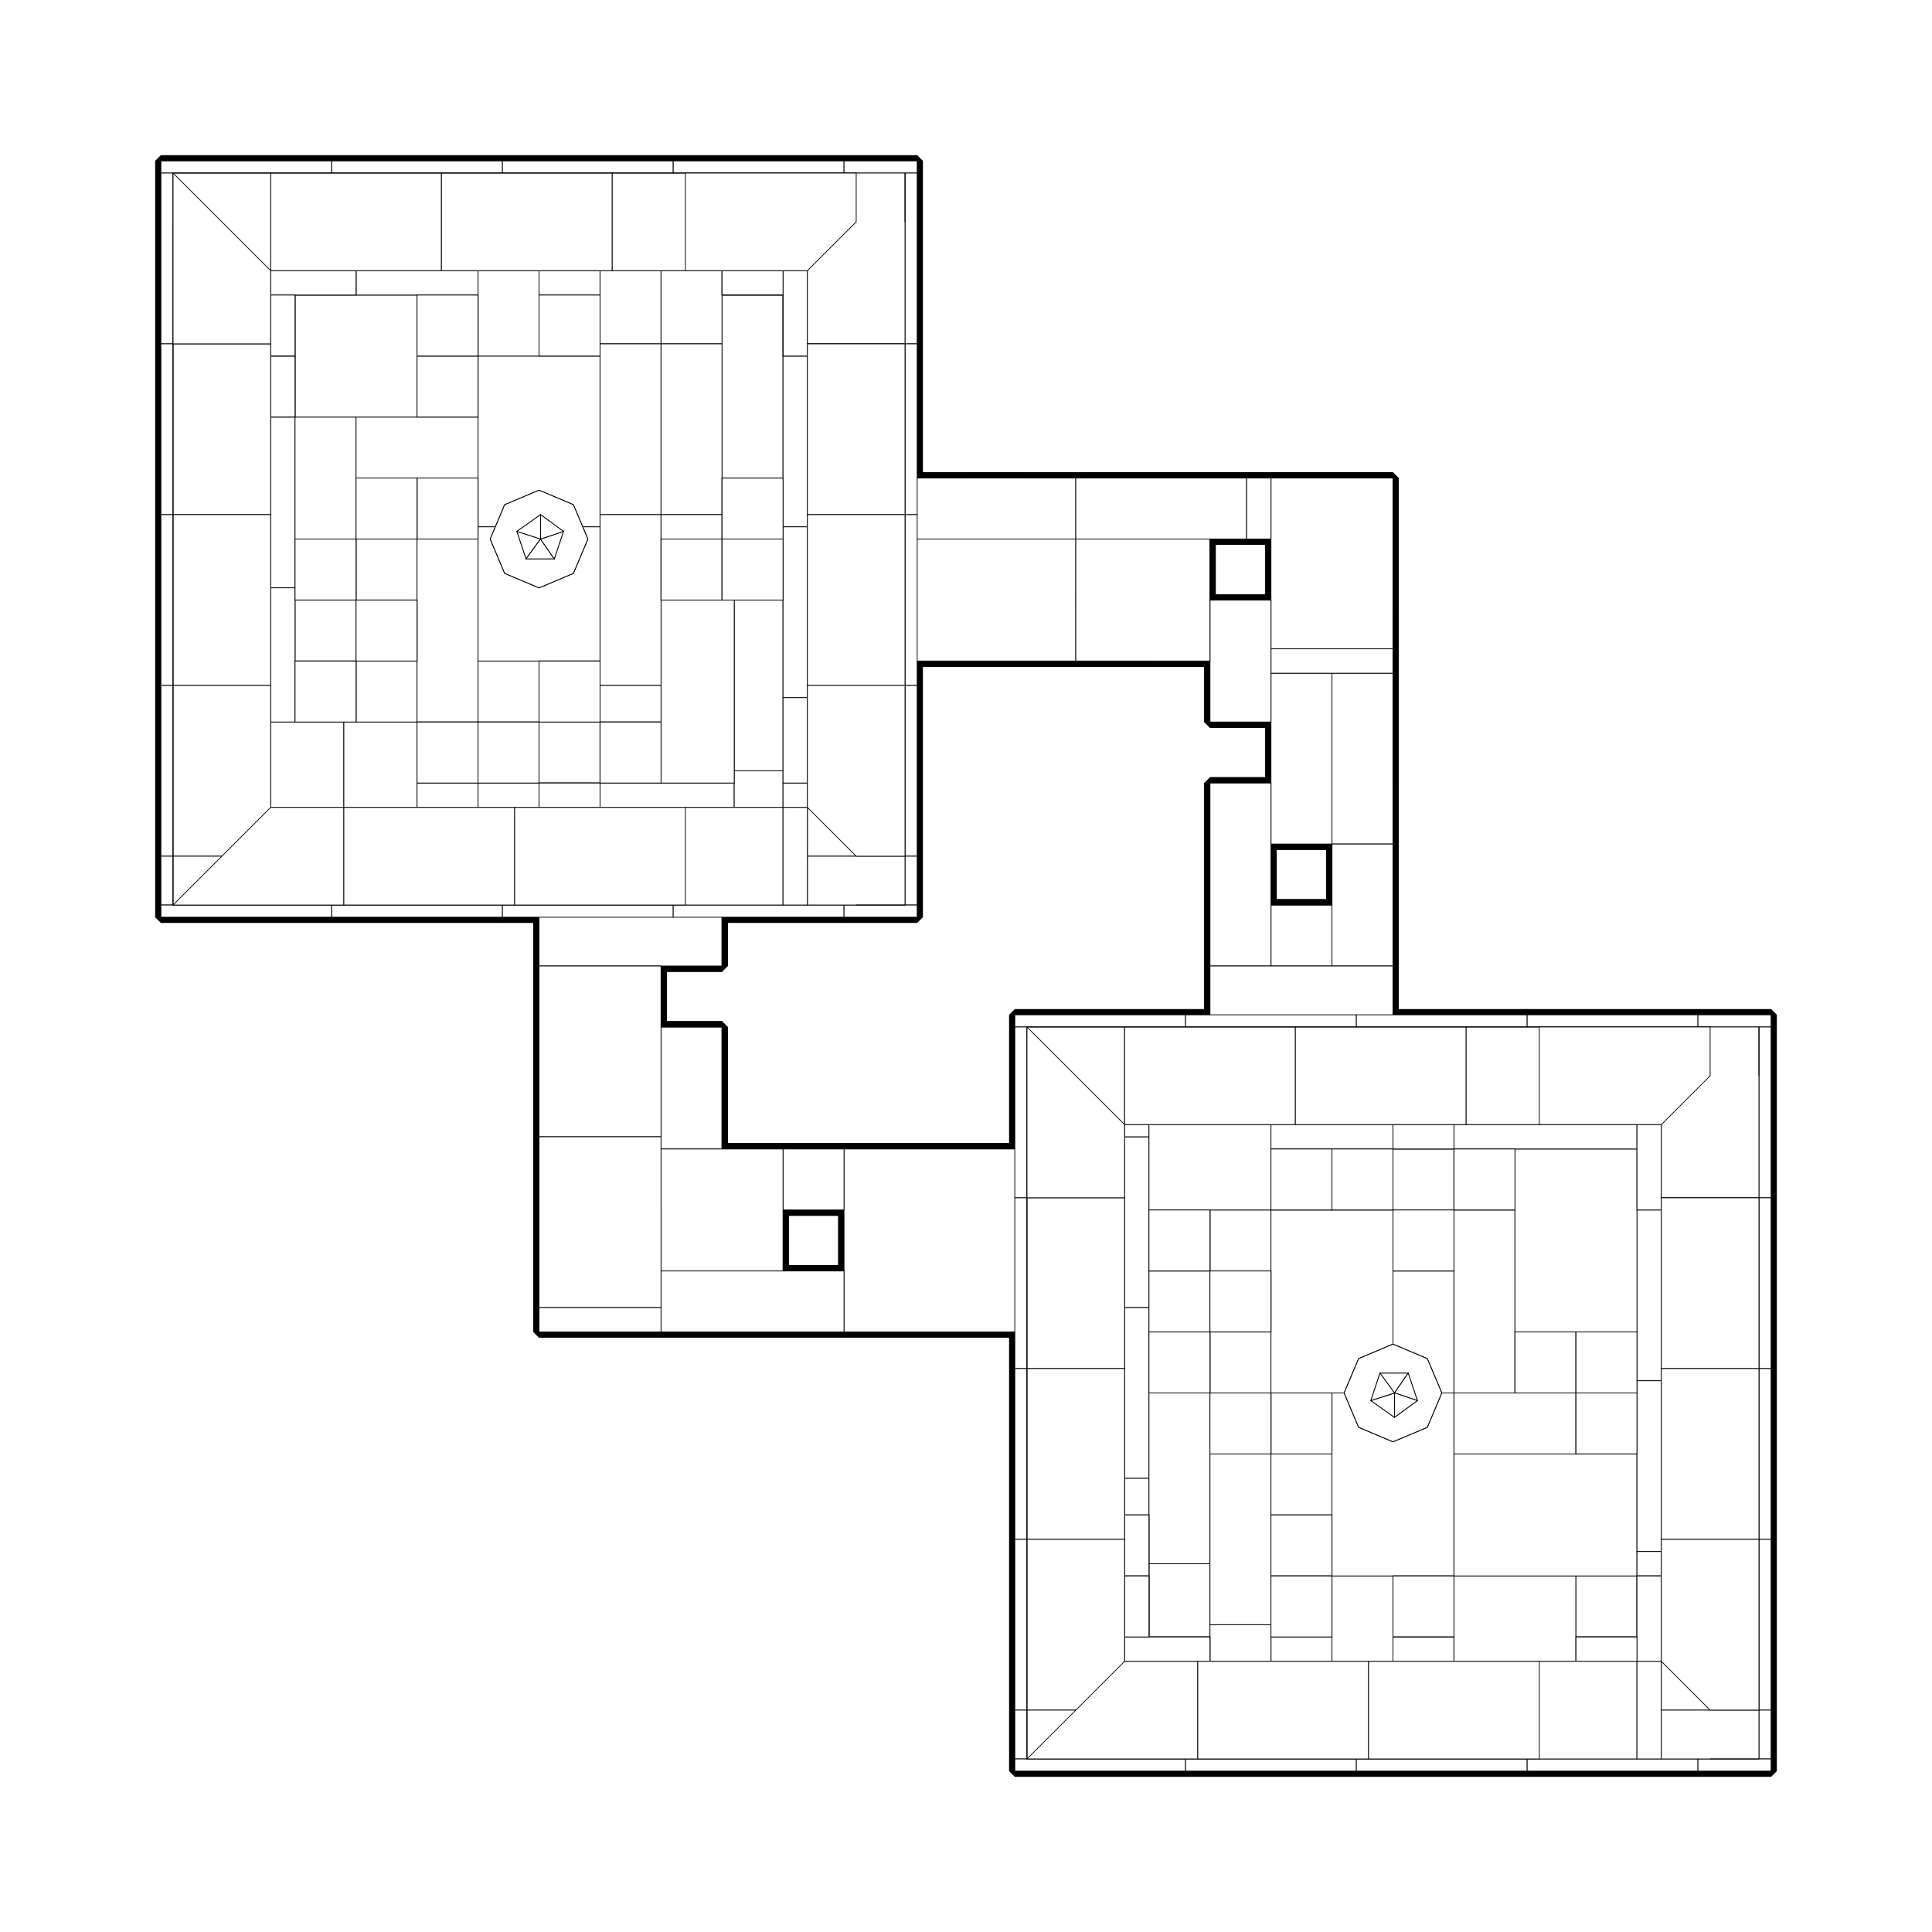 <?xml version="1.0" encoding="utf-8" ?>
<svg baseProfile="tiny" height="100%" version="1.2" viewBox="-387.0 -2147.0 2534.0 2534.0" width="100%" xmlns="http://www.w3.org/2000/svg" xmlns:ev="http://www.w3.org/2001/xml-events" xmlns:xlink="http://www.w3.org/1999/xlink"><defs><g id="bsp_ref"><polygon points="-160,-1184 -160,-960 -160,-960 -160,-1184" /><polygon points="-160,-1408 -160,-1376 -160,-1200 -160,-1184 -160,-1184 -160,-1408" /><polygon points="-160,-1632 -160,-1600 -160,-1408 -160,-1408 -160,-1632" /><polygon points="-160,-1856 -160,-1840 -160,-1632 -160,-1632 -160,-1856" /><polygon points="544,-1920 480,-1920 400,-1920 320,-1920 320,-1920 464,-1920 544,-1920" /><polygon points="1920,-560 1920,-560 1920,-560 1920,-512 1920,-368 1920,-368" /><polygon points="1920,-560 1920,-640 1920,-640 1920,-560" /><polygon points="1744,160 1840,160 1840,160 1792,160 1664,160 1664,160" /><polygon points="1184,160 1360,160 1360,160 1344,160 1120,160 1120,160 1120,160" /><polygon points="960,-240 960,-384 964,-384 1040,-384 1040,-208 1040,-160 960,-160" /><polygon points="1040,-160 1040,80 960,80 960,-64 960,-160" /><polygon points="320,-480 320,-640 400,-640 400,-560 400,-480" /><polygon points="480,-640 560,-640 560,-560 480,-560 400,-560 400,-640" /><polygon points="640,-640 640,-560 640,-480 560,-480 560,-560 560,-640" /><polygon points="400,-720 400,-880 480,-880 480,-800 480,-720" /><polygon points="480,-720 480,-800 560,-800 560,-720" /><polygon points="544,-400 320,-400 320,-480 400,-480 480,-480 544,-480" /><polygon points="768,-400 544,-400 544,-480 560,-480 640,-480 720,-480 768,-480" /><polygon points="800,-480 800,-400 768,-400 768,-480" /><polygon points="800,-480 800,-560 880,-560 960,-560 960,-480" /><polygon points="720,-640 880,-640 880,-560 800,-560 720,-560 640,-560 640,-640" /><polygon points="960,-480 960,-560 960,-640 964,-640 964,-432 964,-400 960,-400" /><polygon points="1040,-656 1120,-656 1120,-560 1120,-480 1120,-432 1040,-432" /><polygon points="1120,-432 1120,-400 1120,-320 1120,-208 1040,-208 1040,-384 1040,-432" /><polygon points="1120,-208 1120,-160 1040,-160 1040,-208" /><polygon points="964,-640 964,-656 1040,-656 1040,-432 964,-432" /><polygon points="1040,-432 1040,-384 964,-384 964,-400 964,-432" /><polygon points="1120,-796 1120,-656 1040,-656 964,-656 960,-656 960,-800 1120,-800" /><polygon points="1184,160 1120,160 960,160 960,80 1040,80 1184,80" /><polygon points="1200,80 1280,80 1360,80 1360,160 1184,160 1184,80" /><polygon points="1360,0 1360,80 1280,80 1280,0" /><polygon points="1440,-80 1440,0 1440,80 1360,80 1360,0 1360,-80" /><polygon points="1440,80 1440,0 1520,0 1520,80 1520,160 1440,160" /><polygon points="1120,-160 1120,-208 1120,-320 1200,-320 1200,-240 1200,-96 1120,-96" /><polygon points="1200,-96 1200,-16 1200,0 1120,0 1120,-96" /><polygon points="1200,-96 1200,-240 1280,-240 1280,-160 1280,-80 1280,-16 1200,-16" /><polygon points="1280,-16 1280,0 1280,80 1200,80 1200,0 1200,-16" /><polygon points="1360,-240 1360,-160 1280,-160 1280,-240" /><polygon points="1360,-160 1360,-240 1360,-320 1440,-320 1520,-320 1520,-240 1520,-80 1440,-80 1360,-80" /><polygon points="1680,-80 1680,0 1680,80 1520,80 1520,0 1520,-80" /><polygon points="1760,-80 1760,0 1680,0 1680,-80" /><polygon points="1744,160 1664,160 1520,160 1520,80 1680,80 1744,80" /><polygon points="1840,80 1840,160 1744,160 1744,80" /><polygon points="1920,-80 1920,80 1840,80 1840,-80" /><polygon points="1680,-80 1520,-80 1520,-240 1680,-240 1760,-240 1760,-112 1760,-80" /><polygon points="1600,-320 1680,-320 1680,-240 1520,-240 1520,-320" /><polygon points="1280,-400 1280,-320 1200,-320 1200,-400" /><polygon points="1120,-400 1120,-432 1120,-480 1200,-480 1200,-400" /><polygon points="1280,-560 1280,-480 1200,-480 1200,-560" /><polygon points="1184,-796 1200,-796 1280,-796 1280,-640 1280,-560 1200,-560 1120,-560 1120,-656 1120,-796" /><polygon points="1184,-800 1184,-796 1120,-796 1120,-800" /><polygon points="1360,-560 1440,-560 1440,-480 1440,-320 1360,-320 1280,-320 1280,-400 1280,-480 1280,-560" /><polygon points="1440,-796 1440,-720 1440,-640 1360,-640 1280,-640 1280,-796" /><polygon points="1280,-800 1360,-800 1440,-800 1440,-796 1280,-796 1200,-796 1200,-800" /><polygon points="1440,-320 1440,-480 1520,-480 1520,-320" /><polygon points="1440,-560 1440,-640 1520,-640 1520,-560" /><polygon points="1440,-720 1440,-796 1456,-796 1520,-796 1520,-720" /><polygon points="1600,-560 1600,-400 1600,-320 1520,-320 1520,-480 1520,-560" /><polygon points="1760,-400 1760,-560 1840,-560 1920,-560 1920,-368 1920,-336 1760,-336" /><polygon points="1920,-336 1920,-144 1920,-112 1760,-112 1760,-240 1760,-320 1760,-336" /><polygon points="1920,-112 1920,-80 1840,-80 1760,-80 1760,-112" /><polygon points="1600,-560 1600,-640 1760,-640 1760,-560 1760,-400 1600,-400" /><polygon points="1680,-796 1520,-796 1456,-796 1456,-800 1520,-800 1680,-800" /><polygon points="1760,-800 1760,-796 1680,-796 1680,-800" /><polygon points="1680,-796 1760,-796 1760,-720 1760,-640 1600,-640 1520,-640 1520,-720 1520,-796" /><polygon points="1840,-720 1840,-640 1840,-560 1760,-560 1760,-640 1760,-720" /><polygon points="1920,-640 1920,-560 1840,-560 1840,-640" /><polygon points="-160,-1184 -160,-1200 0,-1200 64,-1200 64,-960 -160,-960" /><polygon points="64,-1200 80,-1200 160,-1200 160,-1120 160,-960 64,-960" /><polygon points="160,-1280 160,-1200 80,-1200 80,-1280" /><polygon points="80,-1360 80,-1280 0,-1280 0,-1360" /><polygon points="160,-1440 160,-1360 80,-1360 80,-1440" /><polygon points="160,-1120 240,-1120 240,-964 240,-960 160,-960" /><polygon points="240,-1440 240,-1280 240,-1200 160,-1200 160,-1280 160,-1360 160,-1440" /><polygon points="240,-964 304,-964 304,-960 240,-960" /><polygon points="240,-1120 320,-1120 320,-1040 320,-964 304,-964 240,-964" /><polygon points="320,-960 320,-964 320,-1040 400,-1040 400,-964 400,-880 320,-880" /><polygon points="560,-960 560,-880 480,-880 400,-880 400,-964 560,-964" /><polygon points="480,-1120 576,-1120 576,-964 560,-964 400,-964 400,-1040 400,-1120" /><polygon points="240,-1200 240,-1280 320,-1280 320,-1200" /><polygon points="400,-1200 400,-1120 320,-1120 320,-1200" /><polygon points="576,-1360 640,-1360 640,-1232 640,-1136 576,-1136" /><polygon points="640,-1136 640,-1120 640,-1040 640,-960 576,-960 576,-964 576,-1120 576,-1136" /><polygon points="576,-1360 576,-1136 576,-1120 480,-1120 480,-1200 480,-1248 480,-1360" /><polygon points="-160,-1408 -160,-1600 -80,-1600 0,-1600 0,-1440 0,-1376 -160,-1376" /><polygon points="0,-1376 0,-1360 0,-1280 0,-1200 -160,-1200 -160,-1376" /><polygon points="80,-1600 80,-1520 80,-1440 0,-1440 0,-1600" /><polygon points="160,-1600 240,-1600 240,-1520 160,-1520 80,-1520 80,-1600" /><polygon points="0,-1680 0,-1760 80,-1760 160,-1760 160,-1680 160,-1600 80,-1600 0,-1600" /><polygon points="-160,-1632 -160,-1840 -80,-1840 -80,-1760 -80,-1680 -80,-1600 -160,-1600" /><polygon points="240,-1840 240,-1760 160,-1760 80,-1760 80,-1840" /><polygon points="-80,-1840 -160,-1840 -160,-1856 -160,-1920 64,-1920 64,-1840" /><polygon points="64,-1920 240,-1920 240,-1840 80,-1840 64,-1840" /><polygon points="240,-1520 240,-1600 240,-1680 320,-1680 400,-1680 400,-1472 400,-1456 240,-1456" /><polygon points="400,-1456 400,-1280 320,-1280 240,-1280 240,-1440 240,-1456" /><polygon points="240,-1680 240,-1760 240,-1840 320,-1840 320,-1760 320,-1680" /><polygon points="320,-1840 320,-1920 400,-1920 400,-1760 320,-1760" /><polygon points="560,-1696 560,-1760 640,-1760 640,-1680 640,-1520 560,-1520" /><polygon points="400,-1760 400,-1920 480,-1920 480,-1696 400,-1696" /><polygon points="480,-1696 480,-1472 400,-1472 400,-1680 400,-1696" /><polygon points="480,-1472 480,-1440 480,-1360 480,-1248 400,-1248 400,-1280 400,-1456 400,-1472" /><polygon points="480,-1248 480,-1200 400,-1200 400,-1248" /><polygon points="480,-1920 544,-1920 560,-1920 560,-1840 560,-1760 560,-1696 480,-1696" /><polygon points="560,-1696 560,-1520 560,-1472 480,-1472 480,-1696" /><polygon points="560,-1472 560,-1440 480,-1440 480,-1472" /><polygon points="720,-1120 720,-1040 640,-1040 640,-1120" /><polygon points="800,-1264 800,-1120 796,-1120 796,-1232 796,-1264" /><polygon points="800,-1440 960,-1440 960,-1360 960,-1280 800,-1280 796,-1280 796,-1440" /><polygon points="1040,-1360 1040,-1280 960,-1280 960,-1360" /><polygon points="1200,-880 1200,-1120 1280,-1120 1280,-1040 1280,-960 1280,-880" /><polygon points="1280,-880 1280,-960 1360,-960 1360,-880" /><polygon points="1360,-880 1360,-960 1360,-1040 1440,-1040 1440,-880 1440,-800 1360,-800" /><polygon points="1280,-1040 1280,-1120 1360,-1120 1360,-1040" /><polygon points="1120,-1440 1120,-1280 1040,-1280 1040,-1360 1040,-1440" /><polygon points="1280,-1280 1360,-1280 1360,-1200 1280,-1200 1200,-1200 1200,-1280" /><polygon points="1360,-1120 1360,-1200 1440,-1200 1440,-1120" /><polygon points="1360,-1440 1360,-1360 1360,-1280 1280,-1280 1280,-1360 1280,-1440" /><polygon points="1440,-1360 1440,-1280 1360,-1280 1360,-1360" /><polygon points="800,-1520 800,-1440 796,-1440 796,-1456 796,-1520" /><polygon points="640,-1520 640,-1680 720,-1680 796,-1680 796,-1536 796,-1520 796,-1456 640,-1456" /><polygon points="796,-1456 796,-1440 796,-1280 796,-1264 796,-1232 640,-1232 640,-1360 640,-1456" /><polygon points="796,-1232 796,-1120 720,-1120 640,-1120 640,-1136 640,-1232" /><polygon points="800,-1680 800,-1536 796,-1536 796,-1680" /><polygon points="800,-1840 800,-1760 800,-1680 796,-1680 720,-1680 720,-1840" /><polygon points="640,-1920 720,-1920 720,-1840 560,-1840 560,-1920" /><polygon points="1264,-1440 1120,-1440 1040,-1440 1040,-1520 1264,-1520" /><polygon points="1440,-1520 1440,-1440 1360,-1440 1280,-1440 1264,-1440 1264,-1520" /><polygon points="1760,-320 1760,-240 1760,-240 1760,-320" /><polygon points="720,-1680 720,-1680 720,-1840 720,-1840" /><polygon points="800,-1840 800,-1840 800,-1840 800,-1760 800,-1760" /><polygon points="720,-1840 720,-1840 640,-1840 560,-1840 560,-1840" /><polygon points="240,-1680 240,-1600 240,-1600 240,-1680 240,-1760 240,-1760" /><polygon points="-80,-1760 -80,-1840 -80,-1840 -80,-1760" /><polygon points="64,-1840 80,-1840 80,-1840 -80,-1840 -80,-1840" /><polygon points="0,-1600 0,-1600 0,-1680 0,-1680" /><polygon points="1264,-1520 1040,-1520 1040,-1520 1248,-1520 1264,-1520" /><polygon points="1440,-1280 1440,-1360 1440,-1360 1440,-1280" /><polygon points="1440,-1040 1440,-1040 1440,-1040 1440,-880 1440,-880" /><polygon points="1264,-1440 1280,-1440 1280,-1440 1200,-1440 1120,-1440 1120,-1440" /><polygon points="1040,-1280 1120,-1280 1120,-1280 1040,-1280" /><polygon points="1120,-1440 1120,-1440 1120,-1280 1120,-1280" /><polygon points="1200,-1200 1200,-1200 1200,-1280 1200,-1280 1200,-1280" /><polygon points="960,-1280 1040,-1280 1040,-1280 1040,-1280 1024,-1280 800,-1280 800,-1280" /><polygon points="640,-1456 640,-1360 640,-1360 640,-1440 640,-1520 640,-1520" /><polygon points="576,-1360 480,-1360 480,-1360 560,-1360 640,-1360 640,-1360" /><polygon points="320,-880 320,-880 320,-944 320,-960 320,-960" /><polygon points="304,-960 304,-960 304,-960 240,-960 240,-960" /><polygon points="1456,-800 1456,-796 1456,-796 1456,-800" /><polygon points="1456,-796 1440,-796 1440,-796 1456,-796" /><polygon points="1360,-800 1360,-800 1360,-880 1360,-880" /><polygon points="964,-384 960,-384 960,-384 964,-384" /><polygon points="800,-400 800,-400 800,-400 768,-400 768,-400" /><polygon points="720,-560 800,-560 800,-560 720,-560" /><polygon points="880,-640 720,-640 720,-640 880,-640" /><polygon points="560,-720 560,-800 560,-800 560,-720" /><polygon points="400,-720 400,-720 400,-800 400,-880 400,-880" /><polygon points="160,-1440 80,-1440 80,-1440 160,-1440 240,-1440 240,-1440" /><polygon points="160,-1520 240,-1520 240,-1520 160,-1520" /><polygon points="1280,-160 1280,-160 1280,-80 1280,-80" /><polygon points="1040,-160 1040,-160 1040,-80 1040,0 1040,80 1040,80" /><polygon points="960,-64 960,80 960,160 960,160 960,-64" /><polygon points="960,-240 960,-160 960,-64 960,-64 960,-240" /><polygon points="1520,-800 1520,-800 1744,-800 1760,-800 1760,-800 1680,-800 1520,-800" /><polygon points="796,-1536 796,-1536 800,-1536 800,-1536" /><polygon points="800,-1264 800,-1264 796,-1264 796,-1264" /><polygon points="796,-1536 796,-1536 796,-1520 796,-1520 796,-1536" /><polygon points="576,-964 576,-964 576,-960 576,-960" /><polygon points="304,-960 304,-960 304,-964 304,-964" /><polygon points="304,-964 304,-964 320,-964 320,-964" /><polygon points="960,-800 960,-800 960,-656 960,-656" /><polygon points="1184,-796 1184,-796 1184,-800 1184,-800" /><polygon points="1456,-796 1456,-796 1456,-800 1456,-800" /><polygon points="1520,-800 1520,-800 1456,-800 1456,-800" /><polygon points="1440,-796 1440,-796 1440,-796 1456,-796 1456,-796" /><polygon points="960,-656 960,-656 964,-656 964,-656" /><polygon points="960,-384 960,-384 960,-384 964,-384 964,-384 964,-384" /><polygon points="-160,-960 -160,-960 -160,-1024 -160,-1184 -160,-1184" /><polygon points="-160,-1184 -160,-1184 -160,-1248 -160,-1408 -160,-1408" /><polygon points="-160,-1408 -160,-1408 -160,-1472 -160,-1632 -160,-1632" /><polygon points="-160,-1632 -160,-1632 -160,-1696 -160,-1856 -160,-1856" /><polygon points="-160,-1920 -160,-1920 -160,-1856 -160,-1856" /><polygon points="64,-1920 64,-1920 -160,-1920 -160,-1920" /><polygon points="240,-1920 240,-1920 64,-1920 64,-1920" /><polygon points="960,160 960,160 1120,160 1120,160" /><polygon points="240,-1920 240,-1920 240,-1840 240,-1840 240,-1920" /><polygon points="576,-960 576,-960 576,-964 576,-964 576,-964 576,-960" /><polygon points="576,-960 576,-960 576,-960 640,-960 640,-960" /><polygon points="304,-960 304,-960 304,-960 288,-960 240,-960 240,-960" /><polygon points="960,-384 960,-384 960,-384 960,-240 960,-240" /><polygon points="1184,-800 1184,-800 1184,-796 1184,-796 1184,-796 1184,-800" /><polygon points="1184,-800 1184,-800 1184,-800 1120,-800 960,-800 960,-800 960,-800" /><polygon points="-160,-960 -160,-960 64,-960 64,-960" /><polygon points="64,-960 64,-960 160,-960 240,-960 240,-960" /><polygon points="960,160 960,160 960,96 960,-64 960,-64" /><polygon points="960,-64 960,-64 960,-128 960,-240 960,-240" /><polygon points="1520,-720 1520,-720 1520,-640 1520,-640" /><polygon points="1520,-560 1520,-560 1520,-480 1520,-480" /><polygon points="1520,-560 1520,-560 1520,-640 1520,-640" /><polygon points="1680,-320 1680,-320 1600,-320 1600,-320" /><polygon points="1600,-560 1600,-560 1520,-560 1520,-560" /><polygon points="1840,-640 1840,-640 1840,-720 1840,-720" /><polygon points="1920,-640 1840,-640 1840,-720 1920,-720" /><polygon points="1920,-640 1920,-640 1840,-640 1840,-640" /><polygon points="1520,-640 1520,-640 1600,-640 1600,-640" /><polygon points="1600,-640 1600,-640 1600,-560 1600,-560" /><polygon points="1600,-560 1520,-560 1520,-640 1600,-640" /><polygon points="1760,-400 1760,-400 1760,-336 1760,-320 1760,-320 1760,-320 1760,-400" /><polygon points="1680,-400 1600,-400 1600,-400 1760,-400 1760,-400" /><polygon points="1600,-320 1600,-320 1600,-400 1600,-400" /><polygon points="1680,-320 1600,-320 1600,-400 1680,-400" /><polygon points="1760,-80 1760,-80 1840,-80 1840,-80" /><polygon points="1680,-240 1680,-240 1680,-320 1680,-320" /><polygon points="1760,-240 1680,-240 1680,-320 1760,-320" /><polygon points="1760,-240 1760,-240 1680,-240 1680,-240" /><polygon points="1680,80 1680,80 1680,0 1680,0" /><polygon points="1840,-80 1840,-80 1840,80 1840,80" /><polygon points="1840,80 1840,80 1840,160 1840,160 1840,80" /><polygon points="1760,80 1840,80 1840,80 1744,80 1680,80 1680,80" /><polygon points="1760,0 1760,0 1760,-80 1760,-80" /><polygon points="1760,0 1760,-80 1840,-80 1840,80 1760,80" /><polygon points="1680,0 1680,0 1760,0 1760,0" /><polygon points="1760,80 1680,80 1680,0 1760,0" /><polygon points="1280,-240 1280,-240 1200,-240 1200,-240 1280,-240" /><polygon points="1280,-240 1360,-240 1360,-240 1280,-240" /><polygon points="560,-1760 560,-1760 560,-1840 560,-1840" /><polygon points="720,-1840 720,-1840 800,-1840 800,-1840 720,-1840" /><polygon points="720,-1680 720,-1680 640,-1680 640,-1680" /><polygon points="720,-1680 640,-1680 640,-1760 640,-1840 720,-1840" /><polygon points="640,-1760 560,-1760 560,-1840 640,-1840" /><polygon points="640,-1760 640,-1760 560,-1760 560,-1760" /><polygon points="640,-1680 640,-1680 640,-1760 640,-1760" /><polygon points="80,-1840 80,-1840 80,-1760 80,-1760" /><polygon points="240,-1760 240,-1760 160,-1760 160,-1760 240,-1760" /><polygon points="240,-1600 240,-1600 160,-1600 160,-1600" /><polygon points="160,-1600 160,-1600 160,-1680 160,-1680" /><polygon points="160,-1680 160,-1680 160,-1760 160,-1760 160,-1680" /><polygon points="240,-1600 160,-1600 160,-1680 240,-1680" /><polygon points="80,-1760 80,-1760 0,-1760 0,-1760" /><polygon points="80,-1840 80,-1760 0,-1760 -80,-1760 -80,-1840" /><polygon points="-80,-1600 -80,-1600 -80,-1680 -80,-1680" /><polygon points="-80,-1680 -80,-1680 -80,-1760 -80,-1760 -80,-1760 -80,-1680" /><polygon points="0,-1760 0,-1760 0,-1680 0,-1680 0,-1680 0,-1760" /><polygon points="0,-1600 -80,-1600 -80,-1680 0,-1680" /><polygon points="0,-1600 0,-1600 -80,-1600 -80,-1600" /><polygon points="240,-1520 240,-1520 240,-1456 240,-1440 240,-1440" /><polygon points="1280,-880 1280,-880 1200,-880 1200,-880 1280,-880" /><polygon points="400,-880 400,-880 320,-880 320,-880 320,-880 400,-880" /><polygon points="1280,-880 1280,-880 1360,-880 1360,-880" /><polygon points="800,-1120 800,-1120 800,-1264 800,-1264 800,-1264 800,-1184 800,-1120" /><polygon points="960,-1520 880,-1520 880,-1520 960,-1520" /><polygon points="1280,-1360 1280,-1360 1280,-1440 1280,-1440 1280,-1440 1280,-1360" /><polygon points="1280,-1360 1280,-1360 1280,-1280 1280,-1280" /><polygon points="1360,-1120 1360,-1120 1440,-1120 1440,-1120" /><polygon points="1360,-1120 1360,-1120 1280,-1120 1280,-1120" /><polygon points="1440,-1280 1440,-1280 1360,-1280 1360,-1280 1440,-1280" /><polygon points="1360,-1440 1360,-1440 1440,-1440 1440,-1440" /><polygon points="1360,-1360 1360,-1360 1360,-1440 1360,-1440" /><polygon points="1440,-1360 1360,-1360 1360,-1440 1440,-1440" /><polygon points="1440,-1360 1440,-1360 1360,-1360 1360,-1360" /><polygon points="1360,-1200 1360,-1200 1360,-1120 1360,-1120" /><polygon points="1360,-1200 1360,-1200 1440,-1200 1440,-1200 1360,-1200" /><polygon points="1280,-1200 1280,-1200 1360,-1200 1360,-1200" /><polygon points="1360,-1120 1280,-1120 1280,-1200 1360,-1200" /><polygon points="1360,-1040 1360,-1040 1280,-1040 1280,-1040 1360,-1040" /><polygon points="1440,-1040 1440,-1040 1360,-1040 1360,-1040" /><polygon points="1440,-1040 1360,-1040 1360,-1120 1440,-1120" /><polygon points="1440,-1040 1440,-1120 1440,-1120 1440,-1120 1440,-1040" /><polygon points="1360,-1040 1360,-1040 1360,-1120 1360,-1120" /><polygon points="1280,-1200 1280,-1200 1200,-1200 1200,-1200 1280,-1200" /><polygon points="1040,-1280 1120,-1280 1200,-1280 1200,-1280 1040,-1280" /><polygon points="1280,-1280 1280,-1280 1200,-1280 1200,-1280" /><polygon points="1280,-1280 1200,-1280 1200,-1360 1280,-1360" /><polygon points="1120,-1440 1200,-1440 1200,-1360 1200,-1280 1120,-1280" /><polygon points="880,-1440 960,-1440 960,-1440 800,-1440 800,-1440" /><polygon points="960,-1440 880,-1440 880,-1520 960,-1520" /><polygon points="960,-1440 960,-1440 960,-1360 960,-1360 960,-1440" /><polygon points="400,-1200 400,-1200 480,-1200 480,-1200" /><polygon points="400,-1200 400,-1200 320,-1200 320,-1200" /><polygon points="320,-1200 320,-1200 240,-1200 240,-1200 240,-1200 320,-1200" /><polygon points="480,-1360 480,-1360 480,-1440 480,-1440" /><polygon points="480,-1440 480,-1440 560,-1440 560,-1440" /><polygon points="560,-1440 560,-1440 560,-1472 560,-1520 560,-1520" /><polygon points="640,-1440 560,-1440 560,-1520 640,-1520" /><polygon points="560,-1520 560,-1520 640,-1520 640,-1520" /><polygon points="560,-1360 480,-1360 480,-1440 560,-1440" /><polygon points="320,-1280 320,-1280 400,-1280 400,-1280" /><polygon points="400,-1280 400,-1280 400,-1248 400,-1200 400,-1200" /><polygon points="400,-1200 320,-1200 320,-1280 400,-1280" /><polygon points="320,-1200 320,-1200 320,-1280 320,-1280" /><polygon points="720,-1040 720,-1040 640,-1040 640,-1040 720,-1040" /><polygon points="800,-1040 720,-1040 720,-1120 800,-1120" /><polygon points="720,-1040 720,-1040 720,-1120 720,-1120" /><polygon points="720,-1120 720,-1120 796,-1120 800,-1120 800,-1120" /><polygon points="400,-1040 400,-1040 320,-1040 320,-1040" /><polygon points="400,-1120 400,-1120 400,-1200 400,-1200" /><polygon points="400,-1120 400,-1120 400,-1040 400,-1040" /><polygon points="480,-1200 480,-1200 480,-1120 480,-1120" /><polygon points="480,-1120 480,-1120 400,-1120 400,-1120" /><polygon points="480,-1120 400,-1120 400,-1200 480,-1200" /><polygon points="320,-1120 320,-1120 320,-1200 320,-1200 320,-1200 320,-1120" /><polygon points="320,-1040 320,-1040 320,-1120 320,-1120" /><polygon points="320,-1120 320,-1120 400,-1120 400,-1120" /><polygon points="400,-1040 320,-1040 320,-1120 400,-1120" /><polygon points="240,-1120 240,-1120 320,-1120 320,-1120 320,-1120 240,-1120" /><polygon points="320,-960 320,-960 320,-964 320,-964 320,-964 320,-960" /><polygon points="960,-480 960,-480 960,-400 960,-400" /><polygon points="1440,-720 1440,-720 1520,-720 1520,-720" /><polygon points="1360,-800 1280,-800 1280,-880 1360,-880" /><polygon points="1360,-800 1360,-800 1280,-800 1280,-800" /><polygon points="1200,-320 1200,-320 1200,-240 1200,-240 1200,-320" /><polygon points="1200,-400 1200,-400 1200,-320 1200,-320" /><polygon points="1200,-480 1200,-480 1200,-400 1200,-400 1200,-400 1200,-480" /><polygon points="1200,-560 1200,-560 1200,-480 1200,-480" /><polygon points="1200,-400 1200,-400 1280,-400 1280,-400 1200,-400" /><polygon points="1520,-480 1520,-480 1440,-480 1440,-480" /><polygon points="1360,-560 1360,-560 1280,-560 1280,-560" /><polygon points="1360,-560 1360,-560 1440,-560 1440,-560 1440,-560 1360,-560" /><polygon points="1440,-560 1440,-560 1520,-560 1520,-560" /><polygon points="1280,-640 1280,-640 1360,-640 1360,-640" /><polygon points="1440,-640 1440,-640 1360,-640 1360,-640 1360,-640 1440,-640" /><polygon points="1520,-640 1520,-640 1440,-640 1440,-640" /><polygon points="1440,-640 1440,-640 1440,-720 1440,-720" /><polygon points="1520,-640 1440,-640 1440,-720 1520,-720" /><polygon points="1440,-560 1440,-560 1440,-640 1440,-640 1440,-640 1440,-560" /><polygon points="1280,-560 1280,-560 1280,-640 1280,-640" /><polygon points="1360,-560 1280,-560 1280,-640 1360,-640" /><polygon points="1440,-480 1440,-480 1440,-560 1440,-560" /><polygon points="1520,-480 1440,-480 1440,-560 1520,-560" /><polygon points="1360,-320 1360,-320 1360,-240 1360,-240" /><polygon points="1360,-240 1280,-240 1280,-320 1360,-320" /><polygon points="1280,-320 1200,-320 1200,-320 1280,-320 1360,-320 1360,-320" /><polygon points="1200,-320 1200,-320 1120,-320 1120,-320" /><polygon points="1120,-480 1120,-480 1120,-560 1120,-560" /><polygon points="1120,-320 1120,-320 1120,-400 1120,-400" /><polygon points="1200,-480 1200,-480 1120,-480 1120,-480" /><polygon points="1120,-560 1120,-560 1200,-560 1200,-560" /><polygon points="1200,-480 1120,-480 1120,-560 1200,-560" /><polygon points="1200,-320 1120,-320 1120,-400 1200,-400" /><polygon points="1120,-400 1120,-400 1200,-400 1200,-400" /><polygon points="960,-400 960,-400 964,-400 964,-400 960,-400" /><polygon points="880,-400 928,-400 928,-400 880,-400" /><polygon points="800,-480 800,-480 800,-560 800,-560 800,-480" /><polygon points="800,-480 800,-480 800,-400 800,-400 800,-480" /><polygon points="928,-400 880,-400 880,-480 960,-480 960,-400" /><polygon points="880,-480 800,-480 800,-480 960,-480 960,-480" /><polygon points="560,-640 560,-640 480,-640 480,-640" /><polygon points="560,-640 480,-640 480,-720 560,-720" /><polygon points="480,-720 480,-720 560,-720 560,-720" /><polygon points="560,-480 560,-480 544,-480 480,-480 480,-480" /><polygon points="560,-480 480,-480 480,-560 560,-560" /><polygon points="560,-560 560,-560 560,-480 560,-480" /><polygon points="480,-560 480,-560 560,-560 560,-560" /><polygon points="400,-640 400,-640 480,-640 480,-640 480,-640 400,-640" /><polygon points="400,-640 400,-640 320,-640 320,-640" /><polygon points="480,-720 480,-720 400,-720 400,-720 400,-720 480,-720" /><polygon points="400,-720 400,-640 320,-640 320,-720 320,-800 400,-800" /><polygon points="480,-560 480,-560 400,-560 400,-560 480,-560" /><polygon points="0,-1280 0,-1280 80,-1280 80,-1280" /><polygon points="80,-1280 80,-1280 160,-1280 160,-1280 80,-1280" /><polygon points="80,-1360 80,-1360 80,-1280 80,-1280 80,-1280 80,-1360" /><polygon points="80,-1440 80,-1440 80,-1360 80,-1360" /><polygon points="240,-1440 160,-1440 160,-1520 240,-1520" /><polygon points="160,-1520 160,-1520 80,-1520 80,-1520 160,-1520" /><polygon points="0,-1360 0,-1360 0,-1376 0,-1440 0,-1440" /><polygon points="0,-1440 0,-1440 80,-1440 80,-1440" /><polygon points="80,-1360 0,-1360 0,-1440 80,-1440" /><polygon points="80,-1360 80,-1360 0,-1360 0,-1360" /><polygon points="80,-1200 80,-1200 64,-1200 0,-1200 0,-1200" /><polygon points="160,-1200 160,-1200 240,-1200 240,-1200" /><polygon points="0,-1200 0,-1200 0,-1280 0,-1280" /><polygon points="80,-1280 80,-1280 80,-1200 80,-1200" /><polygon points="80,-1200 0,-1200 0,-1280 80,-1280" /><polygon points="240,-1120 240,-1120 160,-1120 160,-1120" /><polygon points="160,-1120 160,-1120 160,-1200 160,-1200" /><polygon points="240,-1120 160,-1120 160,-1200 240,-1200" /><polygon points="1200,0 1200,0 1200,80 1200,80" /><polygon points="1360,-160 1360,-160 1360,-80 1360,-80" /><polygon points="1280,-160 1280,-160 1360,-160 1360,-160" /><polygon points="1360,-80 1280,-80 1280,-160 1360,-160" /><polygon points="1280,-80 1280,-80 1280,0 1280,0 1280,-16 1280,-80" /><polygon points="1120,0 1120,0 1200,0 1200,0" /><polygon points="1040,-160 1040,-160 1120,-160 1120,-160" /><polygon points="1120,-80 1120,-160 1120,-160 1120,-96 1120,0 1120,0" /><polygon points="1120,-80 1040,-80 1040,-160 1120,-160" /><polygon points="1120,0 1200,0 1200,80 1040,80 1040,0" /><polygon points="1200,80 1200,80 1184,80 1040,80 1040,80" /><polygon points="640,-1920 640,-1920 560,-1920 544,-1920 544,-1920" /><polygon points="640,-1920 640,-1920 720,-1920 720,-1920 720,-1920 640,-1920" /><polygon points="1920,-144 1920,-64 1920,80 1920,80 1920,-80 1920,-112 1920,-144" /><polygon points="1920,-368 1920,-288 1920,-144 1920,-144 1920,-336 1920,-368" /><polygon points="1920,-720 1920,-560 1920,-560 1920,-640 1920,-720" /><polygon points="1920,-800 1920,-800 1920,-736 1920,-736" /><polygon points="1840,160 1920,160 1920,160 1856,160 1792,160 1792,160" /><polygon points="1664,160 1568,160 1440,160 1440,160 1520,160 1664,160" /><polygon points="1120,160 1120,160 960,160 960,160 1120,160" /><polygon points="1520,0 1520,-80 1520,-80 1520,0" /><polygon points="1760,-320 1760,-320 1680,-320 1680,-320" /><polygon points="1920,-800 1920,-736 1920,-720 1840,-720 1760,-720 1760,-800" /><polygon points="1744,-800 1520,-800 1520,-800 1520,-800 1632,-800 1744,-800" /><polygon points="1760,-800 1760,-720 1760,-720 1760,-796 1760,-800" /><polygon points="1920,-720 1920,-720 1840,-720 1840,-720" /><polygon points="1760,-720 1840,-720 1840,-720 1840,-720 1760,-720" /><polygon points="1680,-400 1680,-400 1760,-400 1760,-400" /><polygon points="1680,-320 1680,-320 1680,-400 1680,-400" /><polygon points="1760,-320 1680,-320 1680,-400 1760,-400" /><polygon points="1920,160 1840,160 1840,80 1920,80" /><polygon points="1920,80 1840,80 1840,80 1840,80 1920,80" /><polygon points="1520,-80 1440,-80 1440,-80 1520,-80" /><polygon points="1520,0 1440,0 1440,-80 1520,-80" /><polygon points="1440,160 1360,160 1360,80 1440,80" /><polygon points="1440,0 1520,0 1520,0 1440,0" /><polygon points="1440,-80 1440,0 1440,0 1440,-80" /><polygon points="1440,160 1440,80 1440,80 1440,160" /><polygon points="1440,80 1360,80 1360,80 1440,80" /><polygon points="1360,80 1360,160 1360,160 1360,80" /><polygon points="320,-1760 320,-1680 320,-1680 320,-1760" /><polygon points="320,-1840 320,-1920 320,-1920 320,-1840" /><polygon points="720,-1920 720,-1840 720,-1840 720,-1840 720,-1920" /><polygon points="800,-1840 800,-1920 800,-1920 800,-1840" /><polygon points="800,-1840 720,-1840 720,-1920 800,-1920" /><polygon points="400,-1760 320,-1760 320,-1760 400,-1760" /><polygon points="400,-1680 400,-1760 400,-1760 400,-1696 400,-1680" /><polygon points="320,-1680 400,-1680 400,-1680 320,-1680" /><polygon points="400,-1680 320,-1680 320,-1760 400,-1760" /><polygon points="320,-1840 240,-1840 240,-1920 320,-1920" /><polygon points="240,-1840 320,-1840 320,-1840 240,-1840" /><polygon points="240,-1760 240,-1760 240,-1680 240,-1680" /><polygon points="240,-1680 240,-1680 160,-1680 160,-1680" /><polygon points="240,-1680 160,-1680 160,-1760 240,-1760" /><polygon points="-80,-1760 -80,-1760 0,-1760 0,-1760" /><polygon points="0,-1680 -80,-1680 -80,-1760 0,-1760" /><polygon points="0,-1680 0,-1680 -80,-1680 -80,-1680" /><polygon points="240,-1120 240,-1120 240,-1200 240,-1200" /><polygon points="800,-1520 800,-1440 800,-1440 800,-1440 800,-1520" /><polygon points="800,-960 800,-1040 800,-1040 800,-960" /><polygon points="1024,-1520 960,-1520 880,-1520 800,-1520 800,-1520 1024,-1520" /><polygon points="1248,-1520 1040,-1520 1024,-1520 1024,-1520 1248,-1520" /><polygon points="1440,-1520 1440,-1520 1264,-1520 1264,-1520" /><polygon points="1360,-1280 1440,-1280 1440,-1200 1360,-1200" /><polygon points="1440,-1440 1440,-1520 1440,-1520 1440,-1344 1440,-1344" /><polygon points="1440,-1520 1440,-1440 1440,-1440 1440,-1440 1440,-1520" /><polygon points="1440,-1440 1440,-1344 1440,-1280 1440,-1280 1440,-1360 1440,-1440" /><polygon points="1360,-1280 1360,-1200 1360,-1200 1360,-1200 1360,-1280" /><polygon points="1440,-1200 1440,-1120 1440,-1120 1440,-1120 1440,-1200" /><polygon points="1040,-1520 1040,-1520 1040,-1440 1040,-1360 1040,-1360" /><polygon points="960,-1360 1040,-1360 1040,-1360 960,-1360" /><polygon points="960,-1440 960,-1520 1024,-1520 1040,-1520 1040,-1360 960,-1360" /><polygon points="880,-1520 880,-1440 800,-1440 800,-1520" /><polygon points="880,-1440 880,-1440 800,-1440 800,-1440" /><polygon points="880,-1520 880,-1520 880,-1440 880,-1440" /><polygon points="960,-1440 960,-1440 960,-1520 960,-1520" /><polygon points="1200,-880 1200,-880 1200,-1120 1200,-1120 1200,-880" /><polygon points="640,-1440 640,-1440 640,-1360 640,-1360" /><polygon points="640,-1360 640,-1360 560,-1360 560,-1360" /><polygon points="560,-1440 560,-1440 640,-1440 640,-1440" /><polygon points="560,-1360 560,-1360 560,-1440 560,-1440" /><polygon points="640,-1360 560,-1360 560,-1440 640,-1440" /><polygon points="720,-1040 720,-1040 800,-1040 800,-1040" /><polygon points="640,-1040 640,-960 640,-960 640,-960 640,-1040" /><polygon points="720,-1040 800,-1040 800,-960 640,-960 640,-1040" /><polygon points="640,-960 640,-960 576,-960 576,-960 576,-960 640,-960" /><polygon points="320,-1120 240,-1120 240,-1200 320,-1200" /><polygon points="320,-944 320,-944 320,-960 320,-960 320,-944" /><polygon points="320,-880 320,-944 320,-944 320,-880" /><polygon points="960,-560 960,-640 960,-640 960,-560" /><polygon points="1280,-880 1280,-880 1280,-800 1280,-800" /><polygon points="1200,-800 1280,-800 1280,-800 1280,-800 1200,-800" /><polygon points="1200,-880 1200,-800 1200,-800 1200,-880" /><polygon points="1200,-880 1280,-880 1280,-800 1200,-800" /><polygon points="1280,-480 1200,-480 1200,-480 1200,-480 1280,-480" /><polygon points="1360,-560 1360,-560 1360,-640 1360,-640" /><polygon points="1440,-560 1360,-560 1360,-640 1440,-640" /><polygon points="1280,-400 1280,-480 1280,-480 1280,-400" /><polygon points="1280,-400 1200,-400 1200,-480 1280,-480" /><polygon points="1200,-320 1200,-320 1280,-320 1280,-320" /><polygon points="1280,-320 1280,-320 1280,-240 1280,-240" /><polygon points="1280,-240 1200,-240 1200,-320 1280,-320" /><polygon points="960,-640 960,-640 964,-640 964,-640 960,-640" /><polygon points="320,-880 320,-800 320,-720 320,-720 320,-880" /><polygon points="320,-720 320,-800 320,-800 320,-720" /><polygon points="880,-400 928,-400 928,-400 800,-400 800,-400" /><polygon points="960,-640 960,-560 880,-560 880,-640" /><polygon points="880,-400 800,-400 800,-480 880,-480" /><polygon points="800,-480 720,-480 720,-560 800,-560" /><polygon points="880,-560 960,-560 960,-560 880,-560" /><polygon points="880,-640 880,-560 880,-560 880,-640" /><polygon points="880,-480 880,-480 880,-400 880,-400" /><polygon points="800,-480 800,-480 880,-480 880,-480" /><polygon points="720,-480 800,-480 800,-480 800,-480 768,-480 720,-480" /><polygon points="480,-560 480,-560 480,-480 480,-480" /><polygon points="480,-720 480,-720 480,-640 480,-640" /><polygon points="720,-560 720,-560 640,-560 640,-560 720,-560" /><polygon points="480,-480 400,-480 400,-560 480,-560" /><polygon points="480,-640 400,-640 400,-720 480,-720" /><polygon points="400,-800 320,-800 320,-880 400,-880" /><polygon points="400,-640 400,-640 400,-720 400,-720" /><polygon points="400,-800 400,-880 400,-880 400,-800" /><polygon points="400,-800 400,-800 320,-800 320,-800" /><polygon points="400,-560 400,-480 400,-480 400,-560" /><polygon points="400,-480 480,-480 480,-480 480,-480 400,-480" /><polygon points="80,-1520 80,-1440 80,-1440 80,-1440 80,-1520" /><polygon points="160,-1440 160,-1440 80,-1440 80,-1440" /><polygon points="160,-1520 160,-1520 160,-1440 160,-1440" /><polygon points="160,-1440 80,-1440 80,-1520 160,-1520" /><polygon points="160,-1360 80,-1360 80,-1360 80,-1360 160,-1360" /><polygon points="160,-1280 160,-1360 160,-1360 160,-1280" /><polygon points="160,-1280 80,-1280 80,-1360 160,-1360" /><polygon points="1280,0 1360,0 1360,0 1280,0" /><polygon points="1360,0 1360,-80 1360,-80 1360,-80 1360,0" /><polygon points="1280,-80 1280,-80 1360,-80 1360,-80" /><polygon points="1360,0 1280,0 1280,-80 1360,-80" /><polygon points="1040,0 1040,0 1040,-80 1040,-80" /><polygon points="1120,0 1120,0 1040,0 1040,0" /><polygon points="1120,-80 1120,-80 1120,0 1120,0" /><polygon points="1040,-80 1040,-80 1120,-80 1120,-80" /><polygon points="1120,0 1040,0 1040,-80 1120,-80" /><polygon points="800,-1920 800,-1920 720,-1920 720,-1920" /><polygon points="800,-1536 800,-1536 796,-1536 796,-1536 796,-1536 800,-1536" /><polygon points="800,-1760 800,-1536 800,-1536 800,-1536 800,-1680 800,-1760" /><polygon points="800,-1840 800,-1920 800,-1920 800,-1760 800,-1760" /><polygon points="560,-880 480,-880 480,-880 560,-880" /><polygon points="800,-1264 800,-1264 800,-1184 800,-1184" /><polygon points="800,-1120 800,-1040 800,-1040 800,-1040 800,-1120" /><polygon points="1280,-1520 1440,-1520 1440,-1520 1264,-1520 1248,-1520 1248,-1520" /><polygon points="1280,-1040 1280,-960 1280,-960 1280,-1040" /><polygon points="1280,-1120 1280,-1200 1280,-1200 1280,-1120" /><polygon points="1280,-960 1280,-880 1360,-880 1360,-960" /><polygon points="1360,-1264 1280,-1264 1280,-1200 1280,-1120 1280,-1040 1360,-1040" /><polygon points="1440,-1120 1440,-1264 1360,-1264 1360,-1040 1440,-1040" /><polygon points="1360,-1040 1360,-960 1360,-880 1440,-880 1440,-1040" /><polygon points="1440,-1344 1440,-1520 1280,-1520 1280,-1440 1280,-1360 1280,-1296 1440,-1296" /><polygon points="1280,-1296 1280,-1264 1360,-1264 1440,-1264 1440,-1296" /><polygon points="1440,-1344 1440,-1296 1440,-1264 1440,-1120 1440,-1120 1440,-1200 1440,-1280 1440,-1344" /><polygon points="1360,-960 1360,-1040 1360,-1040 1360,-1040 1360,-960" /><polygon points="1280,-960 1360,-960 1360,-960 1280,-960" /><polygon points="1024,-1520 800,-1520 800,-1440 1024,-1440" /><polygon points="1248,-1520 1024,-1520 1024,-1440 1200,-1440 1248,-1440" /><polygon points="1280,-1440 1280,-1520 1248,-1520 1248,-1440" /><polygon points="1280,-1264 1280,-1296 1280,-1360 1200,-1360 1200,-1280 1200,-1200 1280,-1200" /><polygon points="1024,-1440 800,-1440 800,-1280 1024,-1280" /><polygon points="1040,-1280 1200,-1280 1200,-1360 1200,-1440 1024,-1440 1024,-1280" /><polygon points="1280,-1440 1248,-1440 1200,-1440 1200,-1440 1280,-1440" /><polygon points="1200,-1440 1200,-1360 1200,-1360 1200,-1440" /><polygon points="1200,-1360 1280,-1360 1280,-1360 1200,-1360" /><polygon points="1200,-1120 1280,-1120 1280,-1120 1280,-1120 1200,-1120" /><polygon points="1200,-1120 1200,-880 1280,-880 1280,-960 1280,-1040 1280,-1120" /><polygon points="796,-1264 796,-1264 800,-1264 800,-1264 800,-1264 796,-1264" /><polygon points="800,-1440 800,-1520 796,-1520 796,-1488 796,-1280 800,-1280" /><polygon points="796,-1520 796,-1536 796,-1536 796,-1488 796,-1488" /><polygon points="796,-1280 796,-1280 800,-1280 800,-1280" /><polygon points="796,-1520 800,-1520 800,-1520 800,-1520 796,-1520" /><polygon points="796,-1264 796,-1264 796,-1264 796,-1280 796,-1280" /><polygon points="800,-960 800,-960 800,-960 736,-960 640,-960 640,-960 800,-960" /><polygon points="320,-944 320,-944 320,-880 320,-880" /><polygon points="320,-944 320,-880 480,-880 560,-880 560,-960 320,-960" /><polygon points="560,-964 544,-964 320,-964 320,-960 560,-960" /><polygon points="560,-964 576,-964 576,-964 544,-964 544,-964" /><polygon points="560,-880 560,-880 560,-960 560,-960" /><polygon points="560,-960 560,-960 560,-964 560,-964" /><polygon points="560,-964 560,-964 576,-964 576,-964 576,-964" /><polygon points="320,-964 320,-964 304,-964 304,-964 320,-964" /><polygon points="1440,-880 1440,-800 1440,-800 1440,-880" /><polygon points="1440,-796 1440,-796 1440,-796 1440,-800 1440,-800" /><polygon points="1440,-800 1440,-880 1360,-880 1280,-880 1200,-880 1200,-800" /><polygon points="1408,-796 1440,-796 1440,-800 1200,-800 1200,-796" /><polygon points="1408,-796 1200,-796 1184,-796 1184,-796 1408,-796" /><polygon points="1200,-796 1200,-800 1200,-800 1200,-800 1200,-796" /><polygon points="1200,-796 1200,-796 1184,-796 1184,-796 1184,-796" /><polygon points="964,-656 964,-656 960,-656 960,-656 964,-656" /><polygon points="960,-640 960,-400 964,-400 964,-608 964,-640" /><polygon points="964,-400 964,-384 964,-384 964,-432 964,-608 964,-608" /><polygon points="964,-640 964,-656 964,-656 964,-656 964,-640" /><polygon points="964,-400 964,-400 964,-384 964,-384 964,-384" /><polygon points="320,-640 320,-656 320,-720 320,-720 320,-720 320,-640" /><polygon points="320,-400 320,-432 320,-640 320,-640 320,-640 320,-480 320,-400" /><polygon points="544,-400 480,-400 320,-400 320,-400 544,-400" /><polygon points="768,-400 720,-400 544,-400 544,-400 768,-400" /><polygon points="928,-400 928,-400 928,-400 960,-400 960,-400" /><polygon points="720,-560 720,-560 720,-480 720,-480" /><polygon points="960,-640 960,-640 880,-640 720,-640 720,-640" /><polygon points="768,-400 800,-400 928,-400 960,-400 960,-640 720,-640 720,-560 720,-480 720,-400" /><polygon points="480,-880 480,-800 480,-800 480,-880" /><polygon points="640,-640 720,-640 720,-640 720,-640 640,-640 560,-640 560,-640 560,-640" /><polygon points="480,-800 480,-656 480,-640 560,-640 560,-800" /><polygon points="480,-800 560,-800 560,-800 560,-800 480,-800" /><polygon points="560,-800 560,-640 560,-640 560,-720 560,-800" /><polygon points="640,-480 720,-480 720,-480 720,-480 640,-480" /><polygon points="640,-560 640,-480 640,-480 640,-560" /><polygon points="640,-640 640,-560 720,-560 720,-640" /><polygon points="640,-480 640,-560 640,-640 560,-640 480,-640 480,-480" /><polygon points="544,-400 720,-400 720,-480 640,-480 480,-480 480,-432 480,-400" /><polygon points="480,-800 480,-880 320,-880 320,-720 320,-656 480,-656" /><polygon points="320,-656 320,-640 320,-432 480,-432 480,-480 480,-640 480,-656" /><polygon points="320,-432 320,-400 480,-400 480,-432" /><polygon points="1485,-275 1485,-275 1504,-320 1504,-320" /><polygon points="1440,-256 1440,-256 1485,-275 1485,-275" /><polygon points="800,-1920 800,-1920 800,-1760 800,-1760" /><polygon points="800,-1760 800,-1536 800,-1536 800,-1760" /><polygon points="275,-1485 275,-1485 256,-1440 256,-1440" /><polygon points="320,-1504 320,-1504 275,-1485 275,-1485" /><polygon points="800,-1184 800,-960 800,-960 800,-1040 800,-1120 800,-1184" /><polygon points="796,-1488 796,-1536 800,-1536 800,-1408 800,-1312 796,-1312" /><polygon points="800,-1312 800,-1264 796,-1264 796,-1312" /><polygon points="796,-1488 796,-1312 796,-1264 796,-1264 796,-1280 796,-1488" /><polygon points="384,-1440 365,-1485 320,-1504 275,-1485 256,-1440 275,-1395 320,-1376 365,-1395" /><polygon points="365,-1485 365,-1485 320,-1504 320,-1504" /><polygon points="256,-1440 256,-1440 275,-1395 275,-1395" /><polygon points="384,-1440 384,-1440 365,-1485 365,-1485" /><polygon points="275,-1395 275,-1395 320,-1376 320,-1376" /><polygon points="365,-1395 365,-1395 384,-1440 384,-1440" /><polygon points="320,-1376 320,-1376 365,-1395 365,-1395" /><polygon points="304,-964 304,-960 304,-960 304,-960 304,-964" /><polygon points="528,-960 304,-960 304,-964 320,-964 528,-964" /><polygon points="544,-964 576,-964 576,-960 528,-960 528,-964" /><polygon points="576,-960 576,-960 528,-960 528,-960" /><polygon points="544,-964 528,-964 320,-964 320,-964 544,-964" /><polygon points="960,-656 960,-800 960,-800 960,-800 960,-656" /><polygon points="960,-608 960,-432 960,-384 960,-384 960,-576 960,-608" /><polygon points="1408,-796 1184,-796 1184,-800 1408,-800" /><polygon points="1456,-800 1456,-796 1440,-796 1408,-796 1408,-800" /><polygon points="1408,-800 1184,-800 1184,-800 1408,-800" /><polygon points="1456,-800 1520,-800 1520,-800 1520,-800 1456,-800" /><polygon points="1440,-796 1440,-796 1408,-796 1408,-796" /><polygon points="1504,-320 1485,-365 1440,-384 1395,-365 1376,-320 1395,-275 1440,-256 1485,-275" /><polygon points="1395,-275 1395,-275 1440,-256 1440,-256" /><polygon points="1504,-320 1504,-320 1485,-365 1485,-365" /><polygon points="1376,-320 1376,-320 1395,-275 1395,-275" /><polygon points="1485,-365 1485,-365 1440,-384 1440,-384" /><polygon points="1395,-365 1395,-365 1376,-320 1376,-320" /><polygon points="1440,-384 1440,-384 1395,-365 1395,-365" /><polygon points="960,-432 960,-608 960,-656 964,-656 964,-608 964,-432" /><polygon points="964,-384 960,-384 960,-432 964,-432" /><polygon points="964,-608 964,-656 964,-656 964,-640 964,-608" /><polygon points="1376,-320 1395,-365 1440,-384 1485,-365 1504,-320 1485,-275 1440,-256 1395,-275" /><polygon points="256,-1440 275,-1485 320,-1504 365,-1485 384,-1440 365,-1395 320,-1376 275,-1395" /><polygon points="960,-576 960,-384 960,-352 1088,-352 1088,-576" /><polygon points="960,-352 960,-240 960,-128 1088,-128 1088,-352" /><polygon points="960,-128 960,-64 960,96 1024,96 1088,32 1088,-128" /><polygon points="960,96 960,160 1024,96" /><polygon points="1184,-800 960,-800 1088,-672 1184,-672" /><polygon points="1408,-800 1184,-800 1184,-672 1312,-672 1408,-672" /><polygon points="1632,-800 1520,-800 1408,-800 1408,-672 1536,-672 1632,-672" /><polygon points="1920,-736 1920,-800 1856,-736 1792,-672 1792,-576 1920,-576" /><polygon points="1920,160 1856,96 1856,160" /><polygon points="800,-960 736,-1024 736,-960" /><polygon points="-160,-1696 -160,-1632 -160,-1472 -32,-1472 -32,-1696" /><polygon points="-160,-1472 -160,-1408 -160,-1248 -32,-1248 -32,-1472" /><polygon points="-160,-1248 -160,-1184 -160,-1024 -96,-1024 -32,-1088 -32,-1248" /><polygon points="-160,-1024 -160,-960 -96,-1024" /><polygon points="64,-1920 -160,-1920 -32,-1792 64,-1792" /><polygon points="288,-1920 240,-1920 64,-1920 64,-1792 192,-1792 288,-1792" /><polygon points="512,-1920 464,-1920 288,-1920 288,-1792 416,-1792 512,-1792" /><polygon points="800,-1760 800,-1920 736,-1856 672,-1792 672,-1696 800,-1696" /><polygon points="-160,-1920 -160,-1920 -160,-1856 -160,-1856" /><polygon points="-160,-1920 64,-1920 64,-1920 -160,-1920" /><polygon points="64,-1920 240,-1920 240,-1920 240,-1920 64,-1920" /><polygon points="240,-1920 288,-1920 464,-1920 464,-1920 320,-1920 240,-1920" /><polygon points="464,-1920 512,-1920 640,-1920 640,-1920 640,-1920 544,-1920 464,-1920" /><polygon points="640,-1920 736,-1920 800,-1920 800,-1920 800,-1920 720,-1920 640,-1920" /><polygon points="1920,-64 1920,96 1920,160 1920,160 1920,80 1920,-64" /><polygon points="1920,-288 1920,-128 1920,-64 1920,-64 1920,-144 1920,-288" /><polygon points="1920,-512 1920,-352 1920,-288 1920,-288 1920,-368 1920,-512" /><polygon points="1920,-736 1920,-576 1920,-512 1920,-512 1920,-560 1920,-720 1920,-736" /><polygon points="1344,160 1184,160 1120,160 1120,160 1344,160" /><polygon points="1568,160 1408,160 1344,160 1344,160 1360,160 1440,160 1568,160" /><polygon points="1792,160 1632,160 1568,160 1568,160 1664,160 1792,160" /><polygon points="1856,-800 1920,-800 1920,-800 1760,-800 1744,-800 1744,-800" /><polygon points="800,-1760 800,-1696 800,-1536 800,-1536 800,-1760" /><polygon points="800,-1184 800,-1024 800,-960 800,-960 800,-1184" /><polygon points="800,-1408 800,-1248 800,-1184 800,-1184 800,-1264 800,-1312 800,-1408" /><polygon points="800,-1536 800,-1472 800,-1408 800,-1408 800,-1536" /><polygon points="528,-960 512,-960 304,-960 304,-960 528,-960" /><polygon points="960,-800 960,-800 960,-656 960,-608 960,-608" /><polygon points="960,-352 960,-384 960,-384 960,-384 960,-240 960,-240" /><polygon points="1520,-800 1520,-800 1456,-800 1408,-800 1408,-800" /><polygon points="1184,-800 1184,-800 1184,-800 960,-800 960,-800 960,-800" /><polygon points="64,-960 -160,-960 -160,-960 64,-960" /><polygon points="240,-960 64,-960 64,-960 240,-960" /><polygon points="1856,-736 1920,-800 1856,-800" /><polygon points="1856,96 1920,160 1920,96" /><polygon points="1856,96 1792,32 1760,32 1632,32 1632,160 1792,160 1856,160" /><polygon points="736,-1024 672,-1088 640,-1088 512,-1088 512,-960 528,-960 576,-960 640,-960 736,-960" /><polygon points="736,-1856 800,-1920 736,-1920" /><polygon points="736,-1024 800,-960 800,-1024" /><polygon points="1920,-800 1920,-800 1856,-800 1856,-800" /><polygon points="1168,-800 960,-800 944,-800 944,-816 1168,-816" /><polygon points="1392,-800 1184,-800 1168,-800 1168,-816 1392,-816" /><polygon points="1616,-800 1408,-800 1392,-800 1392,-816 1616,-816" /><polygon points="1840,-800 1632,-800 1616,-800 1616,-816 1840,-816" /><polygon points="1936,-816 1936,-800 1920,-800 1856,-800 1840,-800 1840,-816" /><polygon points="1184,160 1168,160 960,160 960,160 1088,160 1184,160" /><polygon points="1408,160 1392,160 1184,160 1184,160 1312,160 1408,160" /><polygon points="1632,160 1616,160 1408,160 1408,160 1536,160 1632,160" /><polygon points="1856,160 1840,160 1632,160 1632,160 1760,160 1792,160 1856,160" /><polygon points="960,-800 960,-800 960,-736 960,-736" /><polygon points="1920,-64 1920,96 1920,160 1920,160 1920,96 1920,-64" /><polygon points="1920,-288 1920,-128 1920,-64 1920,-64 1920,-128 1920,-288" /><polygon points="1920,-512 1920,-352 1920,-288 1920,-288 1920,-352 1920,-512" /><polygon points="1920,-736 1920,-576 1920,-512 1920,-512 1920,-576 1920,-736" /><polygon points="1920,-736 1920,-800 1936,-800 1936,-576 1920,-576" /><polygon points="1936,-576 1936,-352 1920,-352 1920,-512 1920,-576" /><polygon points="1936,-352 1936,-128 1920,-128 1920,-288 1920,-352" /><polygon points="1936,-128 1936,96 1920,96 1920,-64 1920,-128" /><polygon points="1936,96 1936,160 1920,160 1920,96" /><polygon points="944,-800 960,-800 960,-736 960,-576 944,-576" /><polygon points="960,-576 960,-512 960,-352 944,-352 944,-576" /><polygon points="960,-352 960,-288 960,-128 944,-128 944,-352" /><polygon points="960,-128 960,-64 960,96 944,96 944,-128" /><polygon points="960,96 960,160 944,160 944,96" /><polygon points="1168,176 944,176 944,160 960,160 1168,160" /><polygon points="1392,176 1168,176 1168,160 1184,160 1392,160" /><polygon points="1616,176 1392,176 1392,160 1408,160 1616,160" /><polygon points="1840,176 1616,176 1616,160 1632,160 1840,160" /><polygon points="1856,160 1920,160 1936,160 1936,176 1840,176 1840,160" /><polygon points="800,-1920 800,-1920 736,-1920 736,-1920" /><polygon points="48,-1920 -160,-1920 -176,-1920 -176,-1936 48,-1936" /><polygon points="272,-1920 64,-1920 48,-1920 48,-1936 272,-1936" /><polygon points="496,-1920 288,-1920 272,-1920 272,-1936 496,-1936" /><polygon points="720,-1920 512,-1920 496,-1920 496,-1936 720,-1936" /><polygon points="816,-1936 816,-1920 800,-1920 736,-1920 720,-1920 720,-1936" /><polygon points="64,-960 48,-960 -160,-960 -160,-960 -32,-960 64,-960" /><polygon points="288,-960 272,-960 64,-960 64,-960 192,-960 288,-960" /><polygon points="512,-960 496,-960 288,-960 288,-960 416,-960 512,-960" /><polygon points="736,-960 720,-960 512,-960 512,-960 640,-960 672,-960 736,-960" /><polygon points="-160,-1920 -160,-1920 -160,-1856 -160,-1856" /><polygon points="800,-1184 800,-1024 800,-960 800,-960 800,-1024 800,-1184" /><polygon points="800,-1408 800,-1248 800,-1184 800,-1184 800,-1248 800,-1408" /><polygon points="800,-1632 800,-1472 800,-1408 800,-1408 800,-1472 800,-1632" /><polygon points="800,-1856 800,-1696 800,-1632 800,-1632 800,-1696 800,-1856" /><polygon points="800,-1856 800,-1920 816,-1920 816,-1696 800,-1696" /><polygon points="816,-1696 816,-1472 800,-1472 800,-1632 800,-1696" /><polygon points="816,-1472 816,-1248 800,-1248 800,-1408 800,-1472" /><polygon points="816,-1248 816,-1024 800,-1024 800,-1184 800,-1248" /><polygon points="816,-1024 816,-960 800,-960 800,-1024" /><polygon points="-176,-1920 -160,-1920 -160,-1856 -160,-1696 -176,-1696" /><polygon points="-160,-1696 -160,-1632 -160,-1472 -176,-1472 -176,-1696" /><polygon points="-160,-1472 -160,-1408 -160,-1248 -176,-1248 -176,-1472" /><polygon points="-160,-1248 -160,-1184 -160,-1024 -176,-1024 -176,-1248" /><polygon points="-160,-1024 -160,-960 -176,-960 -176,-1024" /><polygon points="48,-944 -176,-944 -176,-960 -160,-960 48,-960" /><polygon points="272,-944 48,-944 48,-960 64,-960 272,-960" /><polygon points="496,-944 272,-944 272,-960 288,-960 496,-960" /><polygon points="720,-944 496,-944 496,-960 512,-960 720,-960" /><polygon points="736,-960 800,-960 816,-960 816,-944 720,-944 720,-960" /><polygon points="960,-736 960,-800 1088,-800 1088,-672 1088,-576 960,-576" /><polygon points="1088,-576 1088,-352 960,-352 960,-512 960,-576" /><polygon points="1088,-352 1088,-128 960,-128 960,-288 960,-352" /><polygon points="1088,-128 1088,32 1088,96 960,96 960,-64 960,-128" /><polygon points="1088,96 1088,160 960,160 960,96" /><polygon points="1312,160 1184,160 1088,160 1088,96 1088,32 1184,32 1312,32" /><polygon points="1536,160 1408,160 1312,160 1312,32 1408,32 1536,32" /><polygon points="1760,160 1632,160 1536,160 1536,32 1632,32 1760,32" /><polygon points="1792,32 1792,96 1792,160 1760,160 1760,32" /><polygon points="1792,-672 1792,-800 1856,-800 1920,-800 1920,-736 1920,-576 1792,-576" /><polygon points="1920,-576 1920,-512 1920,-352 1792,-352 1792,-576" /><polygon points="1920,-352 1920,-288 1920,-128 1792,-128 1792,-352" /><polygon points="1920,-128 1920,-64 1920,96 1792,96 1792,32 1792,-128" /><polygon points="1920,96 1920,160 1856,160 1792,160 1792,96" /><polygon points="1312,-672 1184,-672 1088,-672 1088,-800 1184,-800 1312,-800" /><polygon points="1536,-672 1408,-672 1312,-672 1312,-800 1408,-800 1536,-800" /><polygon points="1760,-672 1632,-672 1536,-672 1536,-800 1632,-800 1760,-800" /><polygon points="1792,-800 1792,-672 1760,-672 1760,-800" /><polygon points="1184,-800 1088,-800 960,-800 960,-800 1168,-800 1184,-800" /><polygon points="1408,-800 1312,-800 1184,-800 1184,-800 1392,-800 1408,-800" /><polygon points="1632,-800 1536,-800 1408,-800 1408,-800 1616,-800 1632,-800" /><polygon points="1856,-800 1792,-800 1760,-800 1632,-800 1632,-800 1840,-800 1856,-800" /><polygon points="1920,160 1920,160 1856,160 1856,160" /><polygon points="960,-64 960,96 960,160 960,160 960,96 960,-64" /><polygon points="960,-288 960,-128 960,-64 960,-64 960,-128 960,-288" /><polygon points="960,-512 960,-352 960,-288 960,-288 960,-352 960,-512" /><polygon points="960,-736 960,-576 960,-512 960,-512 960,-576 960,-736" /><polygon points="1920,-800 1920,-800 1920,-736 1920,-736" /><polygon points="1088,-672 960,-800 960,-608 960,-576 1088,-576" /><polygon points="1760,-672 1792,-672 1856,-736 1856,-800 1744,-800 1632,-800 1632,-672" /><polygon points="1792,-576 1792,-352 1920,-352 1920,-512 1920,-576" /><polygon points="1792,-352 1792,-128 1920,-128 1920,-288 1920,-352" /><polygon points="1792,-128 1792,32 1856,96 1920,96 1920,-64 1920,-128" /><polygon points="1184,32 1088,32 1024,96 960,160 1120,160 1184,160" /><polygon points="1408,32 1312,32 1184,32 1184,160 1344,160 1408,160" /><polygon points="1632,32 1536,32 1408,32 1408,160 1568,160 1632,160" /><polygon points="672,-1792 672,-1920 736,-1920 800,-1920 800,-1856 800,-1696 672,-1696" /><polygon points="800,-1696 800,-1632 800,-1472 672,-1472 672,-1696" /><polygon points="800,-1472 800,-1408 800,-1248 672,-1248 672,-1472" /><polygon points="800,-1248 800,-1184 800,-1024 672,-1024 672,-1088 672,-1248" /><polygon points="800,-1024 800,-960 736,-960 672,-960 672,-1024" /><polygon points="192,-1792 64,-1792 -32,-1792 -32,-1920 64,-1920 192,-1920" /><polygon points="416,-1792 288,-1792 192,-1792 192,-1920 288,-1920 416,-1920" /><polygon points="640,-1792 512,-1792 416,-1792 416,-1920 512,-1920 640,-1920" /><polygon points="672,-1920 672,-1792 640,-1792 640,-1920" /><polygon points="192,-960 64,-960 -32,-960 -32,-1024 -32,-1088 64,-1088 192,-1088" /><polygon points="416,-960 288,-960 192,-960 192,-1088 288,-1088 416,-1088" /><polygon points="640,-960 512,-960 416,-960 416,-1088 512,-1088 640,-1088" /><polygon points="672,-1088 672,-1024 672,-960 640,-960 640,-1088" /><polygon points="-160,-1856 -160,-1920 -32,-1920 -32,-1792 -32,-1696 -160,-1696" /><polygon points="-32,-1696 -32,-1472 -160,-1472 -160,-1632 -160,-1696" /><polygon points="-32,-1472 -32,-1248 -160,-1248 -160,-1408 -160,-1472" /><polygon points="-32,-1248 -32,-1088 -32,-1024 -160,-1024 -160,-1184 -160,-1248" /><polygon points="-32,-1024 -32,-960 -160,-960 -160,-1024" /><polygon points="64,-1920 -32,-1920 -160,-1920 -160,-1920 48,-1920 64,-1920" /><polygon points="288,-1920 192,-1920 64,-1920 64,-1920 272,-1920 288,-1920" /><polygon points="512,-1920 416,-1920 288,-1920 288,-1920 496,-1920 512,-1920" /><polygon points="736,-1920 672,-1920 640,-1920 512,-1920 512,-1920 720,-1920 736,-1920" /><polygon points="800,-960 800,-960 736,-960 736,-960" /><polygon points="-160,-1184 -160,-1024 -160,-960 -160,-960 -160,-1024 -160,-1184" /><polygon points="-160,-1408 -160,-1248 -160,-1184 -160,-1184 -160,-1248 -160,-1408" /><polygon points="-160,-1632 -160,-1472 -160,-1408 -160,-1408 -160,-1472 -160,-1632" /><polygon points="-160,-1856 -160,-1696 -160,-1632 -160,-1632 -160,-1696 -160,-1856" /><polygon points="800,-1920 800,-1920 800,-1856 800,-1856" /><polygon points="64,-1088 -32,-1088 -96,-1024 -160,-960 64,-960" /><polygon points="288,-1088 192,-1088 64,-1088 64,-960 240,-960 288,-960" /><polygon points="512,-1088 416,-1088 288,-1088 288,-960 304,-960 512,-960" /><polygon points="-32,-1792 -160,-1920 -160,-1856 -160,-1696 -32,-1696" /><polygon points="640,-1792 672,-1792 736,-1856 736,-1920 640,-1920 512,-1920 512,-1792" /><polygon points="672,-1696 672,-1472 800,-1472 800,-1536 800,-1696" /><polygon points="672,-1472 672,-1248 800,-1248 800,-1408 800,-1472" /><polygon points="672,-1248 672,-1088 736,-1024 800,-1024 800,-1184 800,-1248" /><polygon points="291,-1450 322,-1440 322,-1472" /><polygon points="303,-1414 322,-1440 291,-1450" /><polygon points="291,-1450 322,-1440 303,-1414" /><polygon points="340,-1414 322,-1440 303,-1414" /><polygon points="303,-1414 322,-1440 340,-1414" /><polygon points="352,-1450 322,-1440 340,-1414" /><polygon points="340,-1414 322,-1440 352,-1450" /><polygon points="322,-1472 322,-1440 352,-1450" /><polygon points="1442,-288 1442,-320 1411,-310" /><polygon points="1411,-310 1442,-320 1442,-288" /><polygon points="1411,-310 1442,-320 1423,-346" /><polygon points="1423,-346 1442,-320 1460,-346" /><polygon points="1460,-346 1442,-320 1423,-346" /><polygon points="1460,-346 1442,-320 1472,-310" /><polygon points="1472,-310 1442,-320 1460,-346" /><polygon points="1472,-310 1442,-320 1442,-288" /><polygon points="1442,-288 1442,-320 1472,-310" /><polygon points="322,-1440 291,-1450 322,-1472" /><polygon points="322,-1440 322,-1472 352,-1450" /><polygon points="1442,-320 1411,-310 1423,-346" /></g></defs><rect fill="#fff" height="2534.0" id="background" width="2534.0" x="-387.0" y="-2147.0" /><use fill="none" stroke="black" stroke-miterlimit="0" stroke-width="15" xlink:href="#bsp_ref" /><use fill="white" stroke="black" stroke-width="1" xlink:href="#bsp_ref" /></svg>
